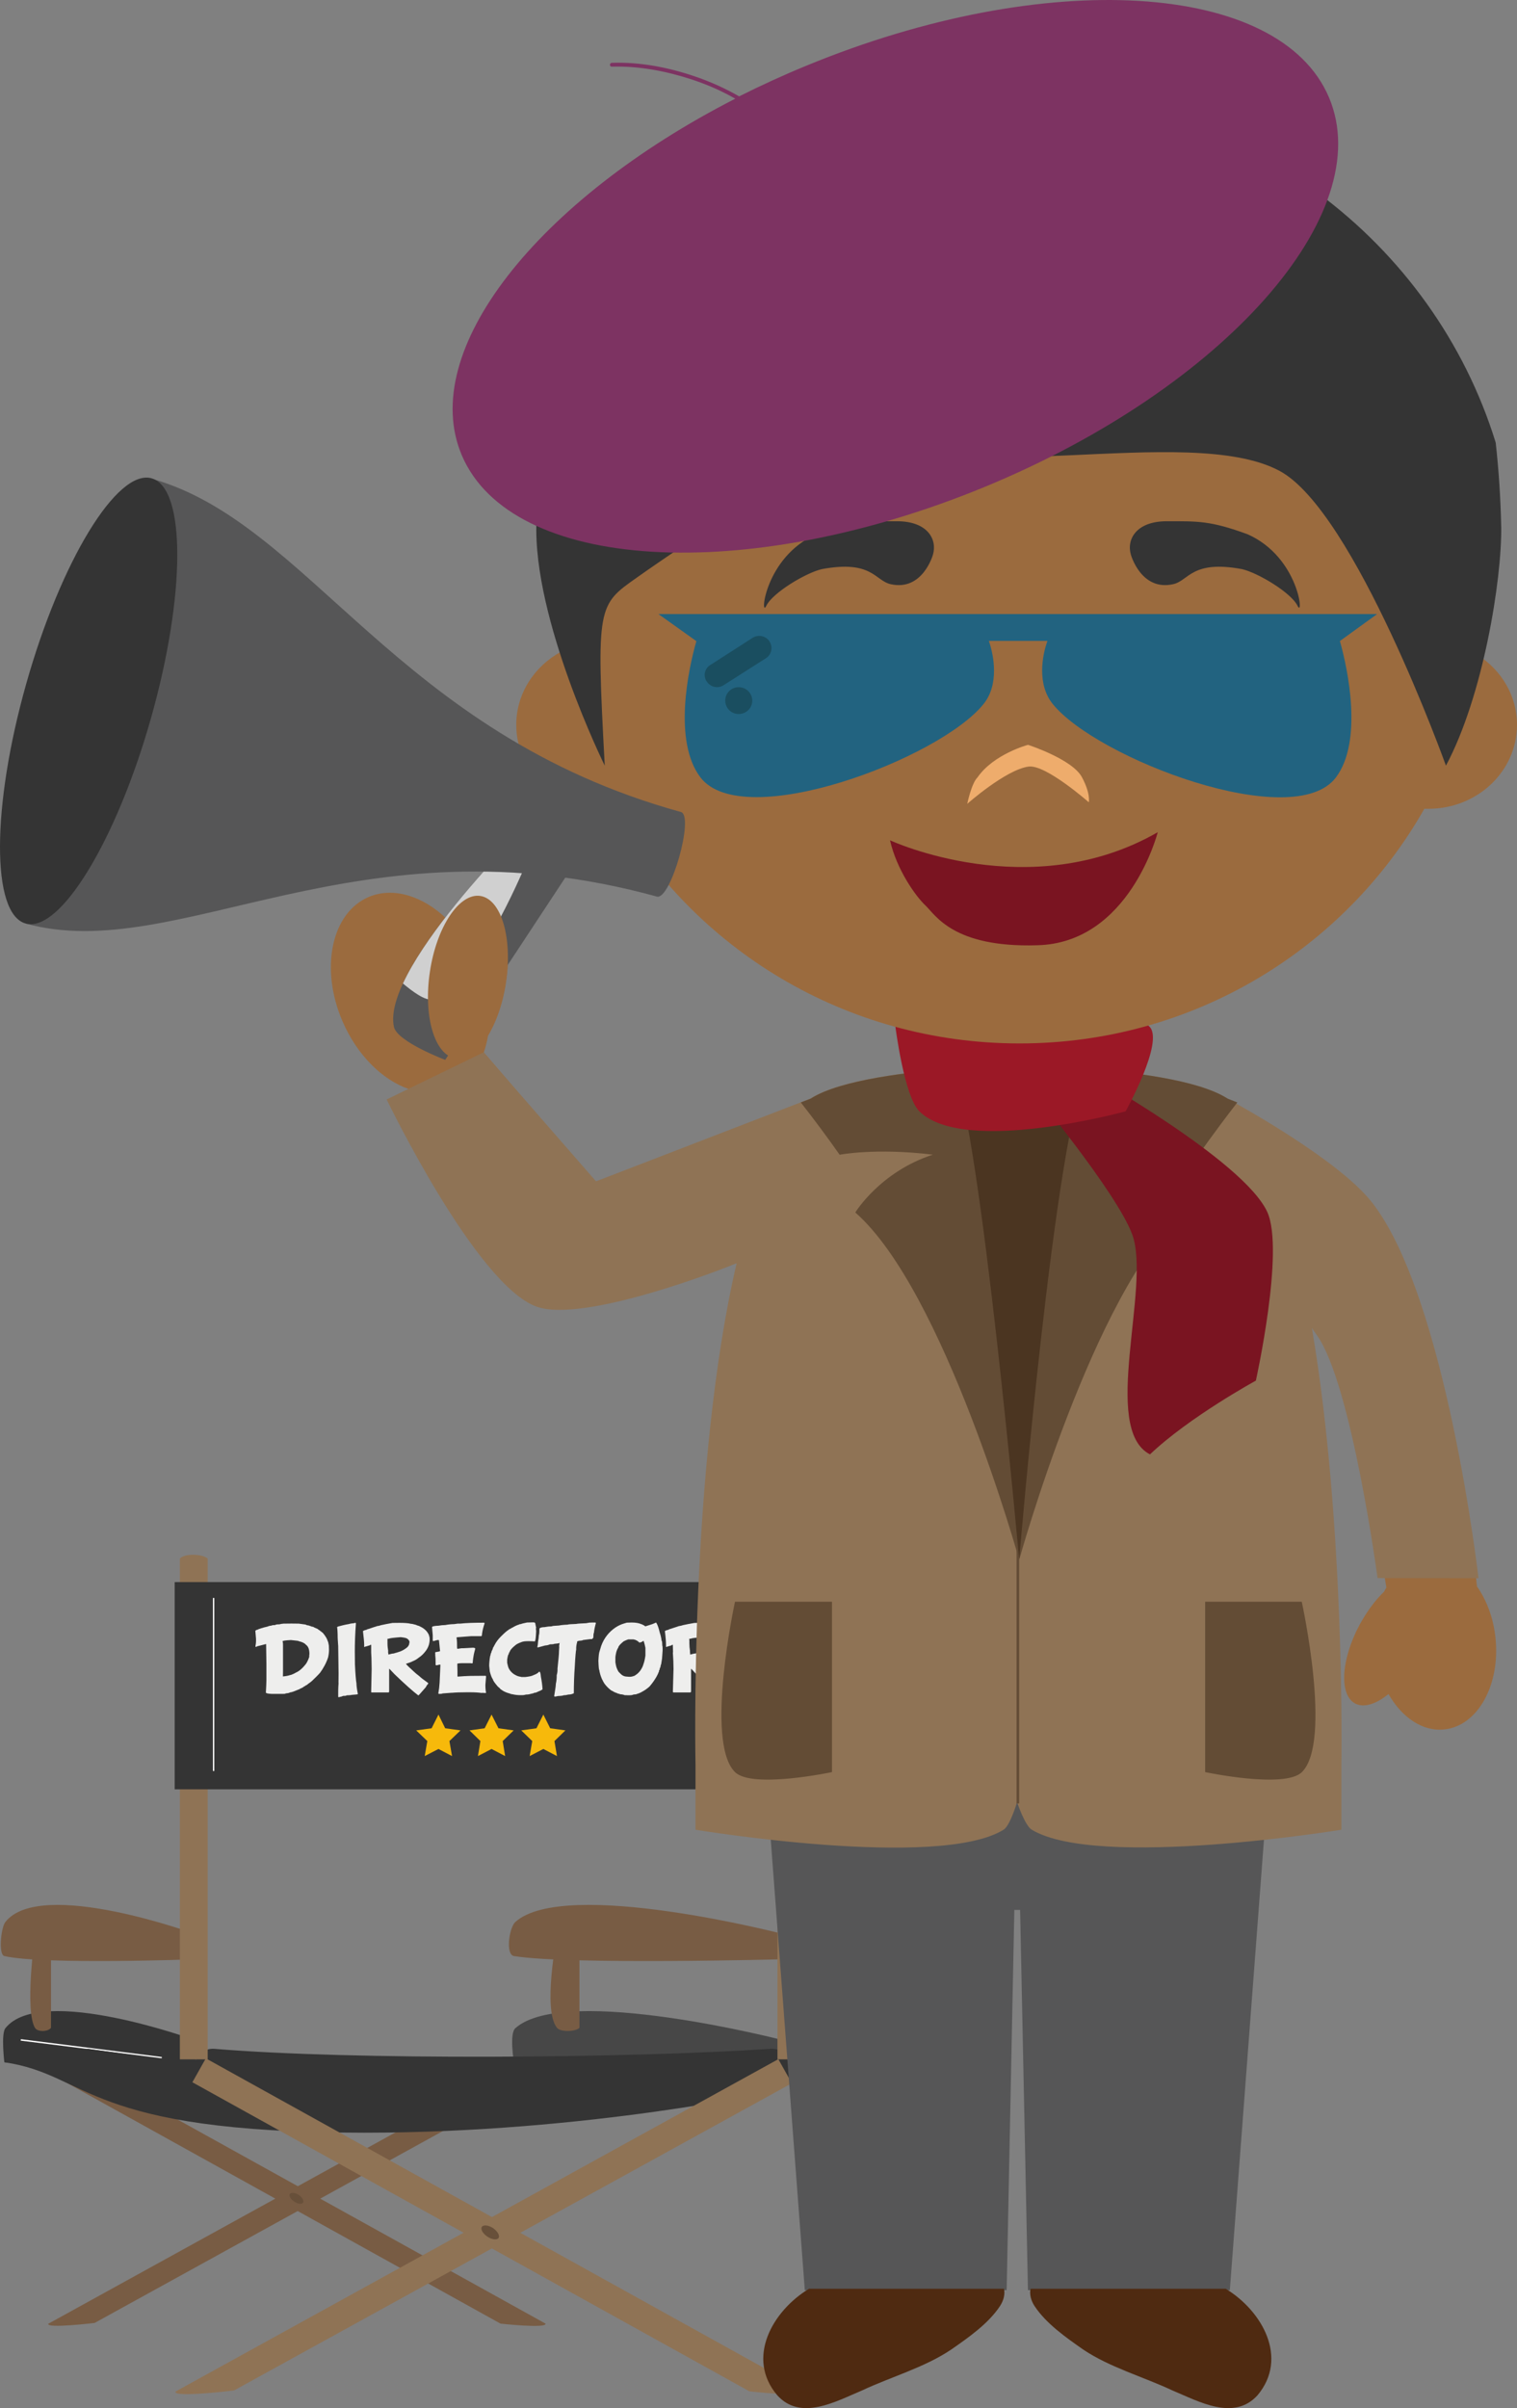 <svg version="1.1" xmlns="http://www.w3.org/2000/svg" xmlns:xlink="http://www.w3.org/1999/xlink" width="74.637" height="118.469" viewBox="0,0,74.637,118.469"><rect x="0" y="0" width="74.637" height="118.469" fill="#808080" stroke="none"/><g transform="translate(-202.411,-121.357)"><g data-paper-data="{&quot;isPaintingLayer&quot;:true}" fill-rule="evenodd" stroke="none" stroke-width="1" stroke-linecap="butt" stroke-linejoin="miter" stroke-miterlimit="10" stroke-dasharray="" stroke-dashoffset="0" style="mix-blend-mode: normal"><path d="M228.17,222.79l0.522,0.932l-21.625,11.914c0,0 -2.385,0.288 -2.28,0.04z" fill="#785c44"/><path d="M205.449,223.688l0.522,-0.93l23.28,12.912c0.068,0.254 -2.216,0 -2.216,0z" fill="#785c44"/><path d="M216.889,229.667c-0.175,-0.114 -0.278,-0.28 -0.22,-0.376c0.065,-0.088 0.262,-0.068 0.44,0.046c0.175,0.12 0.265,0.288 0.215,0.38c-0.063,0.094 -0.26,0.07 -0.436,-0.05" fill="#68503a"/><path d="M202.625,222.812c0,0 -0.17,-1.396 0.05,-1.674c1.741,-2.204 9.402,0.61 9.402,0.61l-0.064,1.68l-9.388,-0.616" fill="#343434"/><path d="M203.428,221.747l0.012,-0.07l6.936,0.876l-0.012,0.062z" fill="#ffffff"/><path d="M204.129,221.116c-0.511,-0.876 -0.004,-4.514 -0.004,-4.514h0.796v4.514c-0.134,0.198 -0.665,0.22 -0.792,0" fill="#785c44"/><path d="M202.625,217.587c-0.3,-0.068 -0.17,-1.392 0.05,-1.676c1.741,-2.2 9.402,0.612 9.402,0.612l-0.064,1.222c0,0 -7.496,0.28 -9.388,-0.158" fill="#785c44"/><path d="M227.697,222.812c0,0 -0.238,-1.396 0.068,-1.674c2.452,-2.204 13.257,0.61 13.257,0.61l-0.084,1.68l-13.241,-0.616" fill="#474747"/><path d="M229.814,221.116c-0.717,-0.876 0,-4.514 0,-4.514h1.106v4.514c-0.188,0.198 -0.934,0.22 -1.106,0" fill="#785c44"/><path d="M227.697,217.587c-0.424,-0.068 -0.238,-1.392 0.068,-1.676c2.452,-2.2 13.257,0.612 13.257,0.612l-0.084,1.222c0,0 -10.571,0.28 -13.241,-0.158" fill="#785c44"/><path d="M206.747,222.15l5.213,0.724c0.134,-0.432 0.527,-0.76 0.993,-0.724c6.75,0.568 20.389,0.47 27.374,0c0.585,-0.036 1.06,0.464 1.06,1.032c0,0.522 -0.404,0.964 -0.927,1.024l0.201,0.004c0,0 -9.28,2.068 -20.322,2.068c-13.78,0 -13.505,-2.85 -17.714,-3.466z" fill="#343434"/><path d="M240.662,198.036c0.208,-0.268 1.122,-0.238 1.37,0v24.632h-1.37zM211.26,198.036c0.213,-0.268 1.125,-0.238 1.37,0v24.632h-1.37z" fill="#8f7355"/><path d="M211.005,199.19h31.29v10.195h-31.29z" fill="#343434"/><path d="M216.31,202.105c0.012,0.002 0.02,0.052 0.025,0.128l-0.004,0.006l0.004,0.034v1.336l-0.004,0.222h0.004c0.17,-0.018 0.275,-0.04 0.334,-0.064c0.043,-0.004 0.086,-0.017 0.124,-0.038c0.056,-0.021 0.111,-0.048 0.162,-0.08c0.172,-0.074 0.322,-0.204 0.468,-0.384c0.075,-0.082 0.142,-0.218 0.202,-0.39c0,-0.068 0,-0.116 0.01,-0.142c0,-0.22 -0.05,-0.378 -0.176,-0.464c-0.057,-0.074 -0.176,-0.132 -0.348,-0.172c0,-0.018 -0.122,-0.028 -0.387,-0.056c-0.278,0.014 -0.414,0.034 -0.414,0.064zM216.75,201.229l0.36,0.004l0.35,0.048c0,0.014 0.038,0.03 0.153,0.046c0,0.004 0.03,0.016 0.106,0.038c0,0.006 0.036,0.02 0.113,0.028c0,0.012 0.069,0.046 0.209,0.102c0.002,0.014 0.048,0.04 0.123,0.088c0,0.016 0.012,0.028 0.051,0.034c0,0.014 0.018,0.034 0.077,0.068c0.144,0.172 0.219,0.308 0.24,0.402c0.015,0.01 0.036,0.08 0.058,0.214l0.008,0.212c0,0.118 -0.014,0.246 -0.043,0.376c-0.06,0.187 -0.143,0.366 -0.247,0.532c-0.032,0.061 -0.07,0.118 -0.113,0.172c0,0.026 -0.128,0.164 -0.377,0.404c-0.08,0.084 -0.174,0.15 -0.264,0.212c0,0.014 -0.042,0.042 -0.12,0.076c0,0.012 -0.015,0.028 -0.06,0.034c0,0.01 -0.047,0.048 -0.154,0.098c-0.038,0.012 -0.063,0.022 -0.063,0.038c-0.02,0 -0.046,0.014 -0.103,0.038l-0.195,0.078c-0.061,0.024 -0.125,0.04 -0.19,0.048c0,0.016 -0.071,0.036 -0.209,0.048c0,0.016 -0.026,0.022 -0.105,0.022h-0.576c-0.194,-0.006 -0.287,-0.034 -0.287,-0.07c0.012,-0.236 0.026,-0.436 0.026,-0.59v-0.834l-0.014,-0.952l-0.012,-0.004l-0.32,0.082l-0.134,0.034c0,0.016 -0.004,0.02 -0.03,0.03l-0.031,-0.03c0.02,-0.112 0.03,-0.188 0.03,-0.248v-0.13l-0.034,-0.394c0.049,-0.042 0.089,-0.056 0.128,-0.056c0,-0.01 0.038,-0.032 0.113,-0.048c0,-0.006 0.034,-0.016 0.107,-0.034c0.013,-0.01 0.102,-0.032 0.254,-0.068c0.061,-0.027 0.127,-0.043 0.194,-0.046c0,-0.012 0.055,-0.028 0.177,-0.028c0.018,-0.022 0.083,-0.036 0.21,-0.036c0.068,-0.019 0.137,-0.03 0.207,-0.034zM219.88,201.187l0.043,0.026c-0.043,0.556 -0.055,1.02 -0.055,1.39l0.006,0.628c0.022,0.482 0.049,0.794 0.075,0.942c0,0.112 0.022,0.282 0.069,0.522c0,0.022 -0.095,0.028 -0.288,0.042c0,0.004 -0.087,0.02 -0.27,0.024c-0.012,0.026 -0.07,0.028 -0.166,0.028c-0.058,0.029 -0.121,0.047 -0.186,0.054c0,0.01 -0.008,0.014 -0.03,0.014l-0.027,-0.026v-0.206c0,-0.258 0.014,-0.408 0.018,-0.456l-0.004,-0.028l0.004,-0.464l-0.018,-1.336l-0.026,-0.388h0.014l-0.014,-0.01c0,-0.298 -0.016,-0.476 -0.03,-0.544c0.045,-0.024 0.094,-0.04 0.145,-0.048c0.223,-0.062 0.381,-0.088 0.462,-0.102c0.025,-0.016 0.108,-0.024 0.254,-0.042zM221.475,201.985v0.22c0,0.126 0.014,0.252 0.037,0.384l-0.009,0.026l0.013,0.086l-0.004,0.032l0.018,0.018h0.008l0.158,-0.04c0.057,-0 0.113,-0.012 0.166,-0.034c0.014,0 0.108,-0.03 0.251,-0.078c0.15,-0.062 0.268,-0.142 0.347,-0.214c0.063,-0.07 0.087,-0.132 0.087,-0.19l0.01,-0.028v-0.058c-0.022,-0.056 -0.061,-0.104 -0.111,-0.136c-0.037,-0.03 -0.138,-0.054 -0.322,-0.074c-0.367,0.028 -0.566,0.054 -0.566,0.074c-0.042,0 -0.073,0.004 -0.083,0.012zM222.057,201.195c0.25,0 0.447,0.012 0.57,0.046c0.04,0 0.094,0.008 0.177,0.034c0.045,0.006 0.089,0.021 0.128,0.044c0.066,0.014 0.129,0.039 0.186,0.074c0.108,0.053 0.205,0.127 0.284,0.218c0.08,0.104 0.128,0.192 0.128,0.258c0.014,0 0.02,0.058 0.02,0.16c0,0.046 -0.006,0.12 -0.036,0.24c-0.038,0.127 -0.102,0.245 -0.187,0.346c-0.09,0.118 -0.2,0.219 -0.324,0.3c-0.084,0.07 -0.18,0.127 -0.282,0.166c-0.069,0.04 -0.182,0.08 -0.33,0.126v0.016c0.055,0.07 0.193,0.198 0.428,0.412c0.03,0.028 0.099,0.088 0.23,0.188c0.05,0.054 0.191,0.164 0.428,0.332v0.038c-0.05,0.051 -0.091,0.11 -0.121,0.174l-0.288,0.328l-0.065,0.066h-0.016c-0.258,-0.196 -0.649,-0.544 -1.163,-1.038l-0.252,-0.266l-0.014,0.004v1.126l-0.028,0.032h-0.847l-0.01,-0.026l0.024,-1.136c-0.004,-0.43 -0.014,-0.698 -0.024,-0.802v-0.37l-0.02,-0.012h-0.017c-0.014,0.026 -0.059,0.042 -0.138,0.058c0,0.006 -0.032,0.016 -0.117,0.032c0,0.012 -0.018,0.022 -0.035,0.022l-0.018,-0.022v-0.09c0,-0.124 -0.018,-0.346 -0.06,-0.674c0.048,-0.03 0.101,-0.05 0.157,-0.058c0.044,-0.027 0.093,-0.045 0.144,-0.054l0.241,-0.082l0.114,-0.034c0,-0.006 0.045,-0.02 0.154,-0.036c0.01,-0.008 0.12,-0.04 0.328,-0.078l0.316,-0.058zM226.236,201.187l0.014,0.02v0.026l-0.036,0.11c-0.049,0.159 -0.081,0.322 -0.097,0.488l-0.03,0.018h-0.483l-0.723,0.056l-0.005,0.03c0.023,0.144 0.023,0.298 0.023,0.44v0.012c0,0.056 0.012,0.086 0.02,0.086h0.004l0.195,-0.03h0.097l0.474,-0.026c0.069,0.008 0.103,0.022 0.103,0.04v0.016l-0.034,0.13c-0.028,0.098 -0.06,0.258 -0.085,0.494v0.04c0,0.024 -0.014,0.046 -0.03,0.052l-0.098,-0.01h-0.344c-0.177,0 -0.278,0.01 -0.29,0.032l0.008,0.382v0.23c0,0.008 0.004,0.016 0.022,0.016l0.373,-0.026l0.012,0.006c0,-0.012 0.333,-0.02 0.981,-0.02l0.02,0.032l-0.034,0.41c0,0.152 0.01,0.29 0.034,0.394l-0.024,0.01h-0.063l-0.11,-0.008v0.008h-0.013c-0.185,-0.024 -0.371,-0.035 -0.558,-0.034h-0.218c-0.276,0 -0.513,0.008 -0.702,0.026l-0.004,-0.002h-0.006l-0.431,0.032c-0.042,0.017 -0.088,0.025 -0.134,0.022h-0.067l-0.02,-0.022c0.032,-0.177 0.053,-0.355 0.063,-0.534l0.04,-0.878l-0.04,-0.004l-0.154,0.034c-0.029,-0.006 -0.043,-0.012 -0.043,-0.03v-0.086c0.003,-0.14 -0.004,-0.279 -0.02,-0.418l0.008,-0.006l-0.008,-0.04v-0.05l0.02,-0.024h0.03c0.132,-0.024 0.19,-0.032 0.19,-0.05l-0.054,-0.526l-0.012,-0.014h-0.07l-0.208,0.056l-0.016,-0.05v-0.244l-0.036,-0.404c0.016,-0.034 0.123,-0.056 0.322,-0.064c0.108,-0.02 0.217,-0.031 0.326,-0.032c0.146,-0.028 0.295,-0.044 0.444,-0.046l0.17,-0.024h0.12c0.304,-0.034 0.69,-0.046 1.187,-0.046M228.63,201.17c0.08,0 0.116,0.016 0.116,0.054l0.043,0.214v0.016h-0.013l0.013,0.148v0.016c-0.013,0.28 -0.025,0.444 -0.067,0.49c-0.07,-0.004 -0.167,-0.012 -0.29,-0.012c-0.17,0 -0.28,0.012 -0.35,0.04c-0.084,0.03 -0.17,0.062 -0.27,0.124c-0.158,0.124 -0.27,0.23 -0.312,0.328c0,0 -0.008,0.026 -0.04,0.082c-0.015,0 -0.015,0.02 -0.015,0.062c-0.026,0 -0.053,0.088 -0.081,0.268v0.162c0.028,0.136 0.055,0.218 0.067,0.248c0.072,0.155 0.195,0.281 0.348,0.356c0.079,0.045 0.167,0.073 0.258,0.082c0,0.012 0.032,0.012 0.087,0.012h0.132c0.188,-0.022 0.312,-0.048 0.366,-0.076l0.167,-0.072c0.056,-0.029 0.107,-0.068 0.151,-0.114h0.01c0.035,0 0.06,0.082 0.074,0.25c0.042,0.218 0.07,0.422 0.08,0.62c-0.058,0.042 -0.123,0.075 -0.192,0.096c-0.033,0.021 -0.069,0.036 -0.107,0.046c-0.012,0.016 -0.04,0.024 -0.114,0.026c0,0.018 -0.052,0.03 -0.164,0.052c-0.077,0.024 -0.157,0.036 -0.237,0.034c0,0.006 -0.055,0.014 -0.138,0.03v-0.012l-0.016,0.012h-0.122c-0.131,0.001 -0.262,-0.014 -0.389,-0.044c-0.046,-0.002 -0.092,-0.014 -0.133,-0.036c-0.113,-0.028 -0.223,-0.071 -0.325,-0.128l-0.143,-0.096c0,-0.016 -0.039,-0.056 -0.12,-0.118c-0.164,-0.19 -0.245,-0.312 -0.245,-0.362c-0.043,-0.048 -0.097,-0.178 -0.15,-0.376l-0.03,-0.284c0,-0.098 0.01,-0.254 0.046,-0.48c0.01,0 0.02,-0.05 0.037,-0.138c0.012,0 0.026,-0.034 0.04,-0.108c0.034,-0.054 0.058,-0.115 0.069,-0.178c0.012,0 0.028,-0.028 0.057,-0.09c0.083,-0.166 0.19,-0.312 0.328,-0.448c0.205,-0.206 0.336,-0.31 0.375,-0.324c0,-0.014 0.042,-0.04 0.128,-0.076c0,-0.012 0.016,-0.02 0.054,-0.032c0.138,-0.084 0.247,-0.132 0.347,-0.16c0,-0.012 0.028,-0.018 0.08,-0.018c0.021,-0.016 0.128,-0.044 0.299,-0.078z" fill="#eeeeed"/><path d="M231.444,201.178l0.004,0.008l0.08,-0.008h0.17c0.016,0 0.03,0.018 0.03,0.034c-0.046,0.158 -0.079,0.319 -0.097,0.482c-0.016,0 -0.024,0.082 -0.029,0.234l-0.062,0.066h-0.081l-0.365,0.046c0,0.014 -0.065,0.03 -0.197,0.036c-0.063,0.02 -0.099,0.032 -0.099,0.05l0.01,0.01v0.006c-0.037,0.118 -0.053,0.242 -0.048,0.366c-0.017,0.066 -0.045,0.354 -0.07,0.846c-0.03,0.412 -0.046,0.848 -0.046,1.304c-0.082,0.044 -0.174,0.066 -0.267,0.064c-0.077,0.023 -0.156,0.035 -0.236,0.036c-0.022,0.016 -0.117,0.032 -0.283,0.038c-0.053,0.016 -0.107,0.025 -0.162,0.028l-0.019,-0.028l0.057,-0.364c0.012,-0.086 0.025,-0.162 0.025,-0.238c0.032,-0.139 0.046,-0.281 0.042,-0.424c0.032,-0.104 0.046,-0.213 0.039,-0.322c0.042,-0.414 0.075,-0.708 0.075,-0.874l0.012,-0.202l-0.008,-0.026l0.022,-0.152l-0.004,-0.012h-0.01c0,0.022 -0.087,0.03 -0.25,0.046c-0.022,0.016 -0.085,0.024 -0.208,0.024c-0.074,0.034 -0.155,0.053 -0.237,0.056l-0.335,0.092h-0.038l-0.01,-0.016v-0.012c0.02,-0.064 0.03,-0.144 0.036,-0.256c0.021,-0.101 0.035,-0.204 0.039,-0.308c0.024,-0.068 0.028,-0.176 0.028,-0.336c0.032,-0.038 0.114,-0.068 0.255,-0.068c0.117,-0.024 0.236,-0.037 0.355,-0.038c0,-0.016 0.115,-0.03 0.353,-0.04c0.07,-0.016 0.22,-0.036 0.43,-0.044c0.023,-0.016 0.161,-0.024 0.415,-0.034c0.048,-0.014 0.214,-0.024 0.49,-0.036zM232.689,202.894v0.234c0.022,0.156 0.049,0.26 0.077,0.318c0,0.012 0.03,0.068 0.077,0.154c0.09,0.096 0.158,0.158 0.199,0.18c0.065,0.039 0.14,0.059 0.216,0.06l0.09,0.008c0.085,0.006 0.17,-0.008 0.249,-0.04c0.022,0 0.067,-0.028 0.152,-0.092c0.083,-0.066 0.154,-0.147 0.208,-0.238c0.052,-0.083 0.092,-0.173 0.118,-0.268c0.034,-0.09 0.065,-0.226 0.091,-0.406v-0.378c-0.021,-0.114 -0.05,-0.227 -0.085,-0.338h-0.028c-0.052,0.044 -0.117,0.072 -0.185,0.078c-0.077,-0.085 -0.181,-0.14 -0.294,-0.158h-0.253c-0.078,0.026 -0.154,0.059 -0.227,0.096c-0.17,0.14 -0.26,0.242 -0.26,0.3c-0.05,0.077 -0.086,0.162 -0.107,0.252c-0.024,0.11 -0.038,0.192 -0.038,0.238zM233.491,201.178c0.201,0 0.367,0.03 0.483,0.086c0.026,0.001 0.05,0.012 0.067,0.032c0.02,0 0.056,0.022 0.12,0.07h0.005l0.203,-0.064l0.117,-0.038c0.014,0 0.039,-0.016 0.091,-0.036l0.114,-0.05c0.069,0.096 0.124,0.26 0.178,0.488c0.057,0.172 0.083,0.308 0.09,0.404c0.024,0 0.032,0.078 0.036,0.244c0.008,0 0.016,0.058 0.018,0.164l-0.002,0.008l0.002,0.04v0.014l-0.03,0.416l-0.045,0.284c-0.012,0 -0.022,0.054 -0.04,0.156c-0.015,0 -0.029,0.032 -0.035,0.112c-0.02,0 -0.034,0.032 -0.034,0.102c-0.014,0 -0.027,0.032 -0.045,0.092l-0.075,0.146c-0.098,0.17 -0.212,0.33 -0.34,0.478c-0.115,0.104 -0.243,0.194 -0.38,0.266c-0.079,0.046 -0.164,0.081 -0.252,0.104c0,0.012 -0.053,0.02 -0.167,0.026c0,0.014 -0.04,0.018 -0.127,0.036v-0.006l-0.053,0.006h-0.095l-0.106,-0.006l-0.026,0.006c-0.078,-0.032 -0.161,-0.049 -0.245,-0.05c0,-0.01 -0.04,-0.02 -0.136,-0.042c0,-0.012 -0.03,-0.028 -0.101,-0.04c0,-0.016 -0.022,-0.022 -0.065,-0.03c0,-0.01 -0.045,-0.038 -0.136,-0.078c-0.124,-0.094 -0.235,-0.205 -0.328,-0.33c-0.044,-0.066 -0.081,-0.136 -0.113,-0.208c-0.009,0 -0.02,-0.032 -0.035,-0.08c0,0 -0.026,-0.052 -0.057,-0.154c-0.024,-0.098 -0.048,-0.172 -0.048,-0.228c-0.023,0 -0.035,-0.152 -0.047,-0.452c0.012,-0.23 0.024,-0.388 0.059,-0.476l0.079,-0.26c0.131,-0.371 0.378,-0.689 0.705,-0.908c0.14,-0.092 0.278,-0.154 0.415,-0.194l0.138,-0.042zM236.318,201.985l0.01,0.078v0.142c0,0.126 0.012,0.252 0.033,0.384l-0.006,0.026l0.012,0.086l-0.006,0.032l0.018,0.018h0.01l0.158,-0.04c0.056,-0.001 0.112,-0.013 0.164,-0.034c0.018,0 0.1,-0.03 0.253,-0.078c0.152,-0.062 0.272,-0.142 0.345,-0.214c0.057,-0.07 0.087,-0.132 0.087,-0.19l0.008,-0.028v-0.058c-0.02,-0.056 -0.057,-0.104 -0.107,-0.136c-0.037,-0.03 -0.142,-0.054 -0.32,-0.074c-0.375,0.028 -0.566,0.054 -0.566,0.074c-0.031,-0.002 -0.063,0.002 -0.093,0.012zM236.906,201.195c0.249,0 0.448,0.012 0.567,0.046c0.047,0 0.1,0.008 0.18,0.034c0.044,0.007 0.086,0.022 0.124,0.044c0.018,0 0.083,0.016 0.186,0.074c0.11,0.054 0.209,0.128 0.292,0.218c0.08,0.104 0.124,0.192 0.124,0.258c0.01,0 0.018,0.058 0.022,0.16c-0.005,0.081 -0.019,0.162 -0.042,0.24c-0.036,0.128 -0.101,0.247 -0.19,0.346c-0.087,0.118 -0.194,0.22 -0.317,0.3c-0.07,0.058 -0.158,0.112 -0.28,0.166c-0.106,0.054 -0.218,0.097 -0.334,0.126v0.016c0.059,0.07 0.199,0.198 0.432,0.412c0.024,0.028 0.099,0.088 0.229,0.188c0.044,0.054 0.194,0.164 0.427,0.332v0.038c-0.048,0.052 -0.09,0.111 -0.123,0.174l-0.282,0.328l-0.077,0.066h-0.004c-0.257,-0.196 -0.649,-0.544 -1.167,-1.038l-0.25,-0.266l-0.012,0.004v1.126l-0.032,0.032h-0.841l-0.022,-0.026l0.032,-1.136c-0.001,-0.268 -0.012,-0.535 -0.032,-0.802l0.008,-0.008v-0.004l-0.008,-0.306v-0.052l-0.012,-0.012h-0.025c-0.01,0.026 -0.052,0.042 -0.132,0.058c0,0.006 -0.03,0.016 -0.115,0.032c0,0.012 -0.012,0.022 -0.034,0.022l-0.019,-0.022v-0.09c0,-0.124 -0.014,-0.346 -0.056,-0.674c0.047,-0.031 0.102,-0.051 0.158,-0.058c0.04,-0.027 0.086,-0.045 0.133,-0.054l0.25,-0.082l0.105,-0.034c0,-0.006 0.049,-0.02 0.154,-0.036c0.016,-0.008 0.124,-0.04 0.334,-0.078l0.32,-0.058z" fill="#eeeeed"/><path d="M226.596,205.707l0.34,0.674l0.748,0.104l-0.54,0.526l0.12,0.738l-0.668,-0.35l-0.67,0.35l0.121,-0.738l-0.537,-0.526l0.746,-0.104zM223.984,205.707l0.33,0.674l0.754,0.104l-0.545,0.526l0.128,0.738l-0.667,-0.35l-0.677,0.35l0.128,-0.738l-0.547,-0.526l0.758,-0.104zM229.143,205.707l0.338,0.674l0.748,0.104l-0.539,0.526l0.124,0.738l-0.671,-0.35l-0.673,0.35l0.128,-0.738l-0.541,-0.526l0.748,-0.104z" fill="#f7b90b"/><path d="M212.887,199.97h0.067v8.513h-0.067zM240.328,199.97h0.07v8.513h-0.07z" fill="#ffffff"/><path d="M240.705,222.66l0.665,1.184l-27.445,15.114c0,0 -3.013,0.37 -2.88,0.054z" fill="#8f7355"/><path d="M211.876,223.796l0.662,-1.176l29.532,16.38c0.087,0.328 -2.79,0 -2.79,0z" fill="#8f7355"/><path d="M226.394,231.392c-0.229,-0.152 -0.348,-0.364 -0.277,-0.482c0.083,-0.114 0.33,-0.086 0.555,0.062c0.217,0.152 0.344,0.364 0.27,0.482c-0.073,0.116 -0.327,0.088 -0.548,-0.062" fill="#68503a"/><path d="M270.02,180.95c3.67,4.62 5.067,18.515 5.067,18.515c0,0 0,-0.02 -0.008,-0.062c0.472,0.67 0.807,1.546 0.91,2.524c0.247,2.324 -0.875,4.342 -2.517,4.51c-1.07,0.118 -2.095,-0.594 -2.747,-1.74c-0.608,0.496 -1.208,0.688 -1.636,0.468c-0.802,-0.424 -0.705,-2.154 0.211,-3.87c0.359,-0.654 0.77,-1.214 1.208,-1.634c0.034,-0.07 0.075,-0.138 0.113,-0.206c0,0 -1.594,-10.026 -3.292,-12.408c-0.851,-1.18 -1.403,-1.85 -1.591,-2.376c-0.158,-0.424 -0.336,-1.238 -0.405,-1.54c-0.541,-2.38 -3.534,-7.754 -3.534,-7.754c0,0 6.44,3.324 8.22,5.574M220.56,165.48c1.209,-0.502 2.65,-0.042 3.812,1.066c0.527,-0.788 1.147,-1.224 1.729,-1.108c1.078,0.206 1.588,2.25 1.139,4.558c-0.185,0.884 -0.475,1.678 -0.817,2.312c-0.05,0.292 -0.12,0.562 -0.209,0.822l5.483,6.366l11.662,-4.118c0,0 -1.988,3.094 -2.478,4.232c-0.35,0.82 -1.038,3.432 -1.038,3.432c0,0 -8.518,3.418 -10.928,2.55c-2.988,-1.066 -6.41,-10.664 -6.41,-10.664h0.003c-1.283,-0.448 -2.529,-1.658 -3.25,-3.336c-1.119,-2.608 -0.533,-5.338 1.303,-6.112" data-paper-data="{&quot;origPos&quot;:null}" fill="#9b6b3e"/><path d="M264.879,208.163l-1.96,25.862h-9.933l-0.385,-18.706h-0.284l-0.378,18.706h-9.931l-1.956,-25.862z" fill="#565657"/><path d="M270.188,198.992c0,0 -1.287,-9.576 -2.985,-11.948c-0.091,-0.128 -0.172,-0.24 -0.247,-0.356c1.655,9.712 1.453,21.468 1.453,21.468v3.216c0,0 -11.98,1.96 -15.234,0c-0.337,-0.194 -0.724,-1.354 -0.724,-1.354c0,0 -0.344,1.16 -0.664,1.354c-3.216,1.982 -15.157,0 -15.157,0v-3.21c0,0 -0.312,-14.7 2.026,-24.668c-0.587,0.268 -7.528,2.974 -9.841,2.146c-2.985,-1.066 -7.38,-10.194 -7.38,-10.194l4.765,-2.316l5.536,6.344l10.56,-4.074c2.079,-1.34 8.393,-1.558 8.393,-1.558l1.762,0.044h0.142l1.757,-0.044c0,0 6.293,0.196 8.393,1.536c0.845,0.458 5.528,3.062 7.149,5.106c3.666,4.624 5.262,18.514 5.262,18.514l-4.966,-0.006" fill="#8f7355"/><path d="M243.345,208.537c0,0 -3.927,0.834 -4.772,0c-1.502,-1.484 0,-8.382 0,-8.382h4.772zM261.705,208.537c0,0 3.914,0.834 4.761,0c1.504,-1.484 -0.008,-8.382 -0.008,-8.382h-4.753zM252.554,210.08h-0.127v-12.502l0.127,0.514z" fill="#634c35"/><path d="M262.718,233.956c1.8,1.092 3.098,3.41 1.564,5.238c-1.165,1.282 -2.881,0.308 -4.186,-0.236c-1.439,-0.676 -3.084,-1.134 -4.387,-2.01c-0.841,-0.588 -1.83,-1.278 -2.4,-2.146c-0.174,-0.264 -0.257,-0.584 -0.192,-0.846h9.6zM242.213,233.956c-1.803,1.092 -3.11,3.41 -1.562,5.238c1.16,1.282 2.871,0.308 4.172,-0.236c1.44,-0.676 3.086,-1.134 4.383,-2.01c0.847,-0.588 1.838,-1.278 2.407,-2.146c0.174,-0.264 0.257,-0.584 0.193,-0.846z" fill="#4f2a11"/><path d="M252.554,198.09l-3.683,-22.184h7.541z" fill="#4b3521"/><path d="M248.308,178.162c-2.837,-0.344 -4.586,0.004 -4.586,0.004c-0.615,-0.874 -1.252,-1.732 -1.911,-2.574l0.484,-0.186c1.474,-0.952 5.054,-1.33 7.03,-1.478c1.341,3.118 3.23,24.17 3.23,24.17c0,0 -3.686,-13.256 -8.063,-17.092c0,0 1.22,-2.004 3.816,-2.844" fill="#634c35"/><path d="M256.8,178.162c2.599,0.84 3.818,2.844 3.818,2.844c-4.386,3.836 -8.064,17.092 -8.064,17.092c0,0 1.769,-21.16 3.367,-24.164c1.974,0.146 5.423,0.52 6.892,1.472l0.474,0.186c-1.159,1.496 -1.903,2.574 -1.903,2.574c0,0 -1.752,-0.348 -4.583,-0.004" fill="#634c35"/><path d="M250.797,175.268c-1.063,0 -1.927,-2.256 -1.927,-3.29h7.579c0,1.034 -0.868,3.29 -1.923,3.29h-3.729" fill="#fddfbb"/><path d="M249.749,174.551c-0.424,-0.636 -0.789,-1.51 -0.856,-2.152c1.196,0.19 2.426,0.29 3.682,0.29c1.293,0.002 2.583,-0.104 3.858,-0.318l-0.016,0.014l-6.668,2.166" fill="#eeac6c"/><path d="M255.847,174.115c0,0 7.759,4.324 8.918,6.874c0.853,1.904 -0.565,8.29 -0.565,8.29c0,0 -3.255,1.774 -5.21,3.628c-2.434,-1.258 0.057,-8.252 -0.867,-10.802c-0.752,-2.078 -5.058,-7.252 -5.058,-7.252z" fill="#7a1421"/><path d="M257.79,176.03c0,0 -7.939,2.182 -10.147,0c-0.748,-0.738 -1.178,-4.17 -1.178,-4.17c0,0 10.292,-2.18 12.497,0c0.75,0.73 -1.172,4.17 -1.172,4.17" fill="#9b1826"/><path d="M275.109,153.578c1.169,0.744 1.939,2.002 1.939,3.436c0,2.284 -1.947,4.132 -4.356,4.132h-0.203c-3.899,6.884 -11.353,11.544 -19.915,11.544c-8.577,0 -16.042,-4.668 -19.934,-11.564c-0.155,0.014 -0.317,0.02 -0.475,0.02c-2.407,0 -4.354,-1.848 -4.354,-4.132c0,-1.536 0.89,-2.88 2.2,-3.592c-0.153,-1.056 -0.233,-2.13 -0.233,-3.228c0,-12.422 10.206,-22.494 22.796,-22.494c12.588,0 22.788,10.072 22.788,22.494c0,1.154 -0.081,2.282 -0.252,3.384" data-paper-data="{&quot;origPos&quot;:null}" fill="#9b6b3e"/><path d="M246.229,150.096c-0.772,-0.174 -0.908,-1.201 -3.386,-0.74c-0.779,0.18 -2.417,1.156 -2.732,1.808c-0.316,0.652 -0.088,-2.392 2.457,-3.522c1.835,-0.675 2.457,-0.642 3.977,-0.642c1.52,0 1.987,0.907 1.766,1.65c0,0 -0.503,1.803 -2.082,1.446zM260.134,150.096c0.772,-0.174 0.908,-1.201 3.386,-0.74c0.779,0.18 2.417,1.156 2.732,1.808c0.316,0.652 0.087,-2.392 -2.457,-3.522c-1.835,-0.675 -2.457,-0.642 -3.977,-0.642c-1.52,0 -1.987,0.907 -1.766,1.65c0,0 0.503,1.803 2.082,1.446z" data-paper-data="{&quot;origPos&quot;:null}" fill="#343434"/><path d="M244,159c-1.105,0 -2,-1.343 -2,-3c0,-1.657 0.895,-3 2,-3c1.105,0 2,1.343 2,3c0,1.657 -0.895,3 -2,3zM262,159c-1.105,0 -2,-1.343 -2,-3c0,-1.657 0.895,-3 2,-3c1.105,0 2,1.343 2,3c0,1.657 -0.895,3 -2,3z" fill="#343434"/><path d="M253.02,159.069c-1.125,0.153 -3.02,1.834 -3.02,1.834c0,0 0.207,-1.009 0.503,-1.299c0.8,-1.156 2.487,-1.604 2.487,-1.604c0,0 2.173,0.703 2.65,1.588c0.443,0.824 0.34,1.238 0.34,1.238c0,0 -2.121,-1.871 -2.96,-1.756z" fill="#eeac6c"/><path d="M246.2,162.696c0,0 6.897,3.208 13.172,-0.397c0,0 -1.39,5.47 -5.95,5.561c-4.115,0.122 -4.984,-1.492 -5.477,-1.956c-0.492,-0.463 -1.42,-1.772 -1.745,-3.208" data-paper-data="{&quot;origPos&quot;:null}" fill="#7a1421"/><path d="M243.905,155.171c0,1.386 -0.849,2.522 -1.886,2.522c-1.04,0 -1.897,-1.136 -1.897,-2.522c0,-1.396 0.857,-2.532 1.897,-2.532c1.037,0 1.886,1.136 1.886,2.532M264.23,155.171c0,1.386 -0.847,2.522 -1.897,2.522c-1.042,0 -1.89,-1.136 -1.89,-2.522c0,-1.396 0.848,-2.532 1.89,-2.532c1.05,0 1.897,1.136 1.897,2.532" fill="#ffffff"/><path d="M243.183,155.866c0,0.862 -0.52,1.562 -1.163,1.562c-0.65,0 -1.176,-0.7 -1.176,-1.562c0,-0.87 0.525,-1.564 1.176,-1.564c0.644,0 1.163,0.694 1.163,1.564M263.503,155.866c0,0.862 -0.524,1.562 -1.169,1.562c-0.642,0 -1.171,-0.7 -1.171,-1.562c0,-0.87 0.529,-1.564 1.171,-1.564c0.645,0 1.17,0.694 1.17,1.564" fill="#343434"/><path d="M276.272,147.258c0.034,2.646 -0.9,8.364 -2.72,11.766c0,0 -4.49,-12.516 -8.18,-14.498c-4.509,-2.43 -16.411,1.072 -20.441,-2.07c-0.673,-0.522 -0.597,-1.704 -0.597,-1.704c0,0 -0.777,1.504 -1.15,1.918c-1.956,2.196 -7.02,5.376 -9.42,7.088c-1.939,1.368 -2.027,1.352 -1.599,9.266c0,0 -3.556,-7.198 -3.36,-12.01c0.055,-1.382 0.736,-4.454 1.84,-7.58c4.018,-7.946 12.332,-13.402 21.931,-13.402c11.035,0 20.366,7.2 23.424,17.1c0.152,1.371 0.242,2.747 0.27,4.126" data-paper-data="{&quot;origPos&quot;:null}" fill="#343434"/><path d="M224.315,173.499c0,0 -2.367,-0.894 -2.523,-1.624c-0.616,-2.866 6.486,-9.834 6.486,-9.834l2.519,1.62z" fill="#565657"/><path d="M228.2,164.058c0,0 -2.57,6.12 -4.534,6.466c-0.346,0.064 -0.943,-0.376 -1.43,-0.782c1.015,-2.184 3.388,-4.908 4.837,-6.456z" fill="#d0d0d0"/><path d="M209.843,144.9c7.784,2.146 12.075,12.546 26.069,16.404c0.673,0.182 -0.503,4.346 -1.181,4.162c-14.724,-4.062 -23.58,3.392 -31.056,1.326z" fill="#565657"/><path d="M209.84,156.687c-1.71,6.042 -4.477,10.57 -6.164,10.104c-1.698,-0.464 -1.684,-5.748 0.026,-11.798c1.71,-6.056 4.476,-10.576 6.162,-10.106c1.706,0.466 1.686,5.75 -0.024,11.8" fill="#343434"/><path d="M227.305,169.705c-0.333,2.208 -1.44,3.872 -2.479,3.718c-1.027,-0.148 -1.6,-2.062 -1.262,-4.274c0.332,-2.2 1.445,-3.866 2.474,-3.716c1.036,0.156 1.601,2.064 1.267,4.272" data-paper-data="{&quot;origPos&quot;:null}" fill="#9b6b3e"/><path d="M268.334,152.893c0.395,1.388 1.143,4.938 -0.198,6.714c-2.079,2.754 -11.771,-0.93 -13.937,-3.624c-0.77,-0.966 -0.517,-2.372 -0.252,-3.096h-2.885c0.253,0.724 0.515,2.146 -0.259,3.104c-2.162,2.7 -11.858,6.358 -13.937,3.602c-1.342,-1.776 -0.594,-5.306 -0.193,-6.694l-1.867,-1.332h35.36z" fill="#226380"/><path d="M240.274,152.922c0.085,0.132 0.114,0.292 0.081,0.445c-0.033,0.153 -0.127,0.287 -0.259,0.371l-2.09,1.332c-0.276,0.175 -0.642,0.094 -0.818,-0.182l-0.01,-0.008c-0.088,-0.13 -0.118,-0.291 -0.083,-0.445c0.035,-0.153 0.132,-0.286 0.267,-0.365l2.081,-1.336c0.279,-0.174 0.647,-0.096 0.83,0.178v0.01zM239.423,155.828c0,0.362 -0.3,0.656 -0.67,0.656c-0.365,0 -0.66,-0.295 -0.66,-0.66c0,-0.365 0.295,-0.66 0.66,-0.66c0.37,0 0.67,0.294 0.67,0.664" fill="#1a4e60"/><path d="M267.797,126.15c2.428,5.72 -5.159,14.302 -16.936,19.16c-11.79,4.862 -23.302,4.164 -25.73,-1.558c-2.176,-5.128 3.716,-12.556 13.455,-17.54c-0.696,-0.4 -1.431,-0.714 -2.166,-0.954c-1.254,-0.408 -2.578,-0.66 -3.903,-0.622c-0.128,0.008 -0.128,-0.186 0,-0.188c1.374,-0.048 2.755,0.22 4.045,0.656c0.769,0.258 1.512,0.591 2.216,0.994c1.062,-0.532 2.16,-1.038 3.305,-1.508c11.781,-4.86 23.294,-4.16 25.714,1.56" fill="#7d3362"/></g></g></svg>